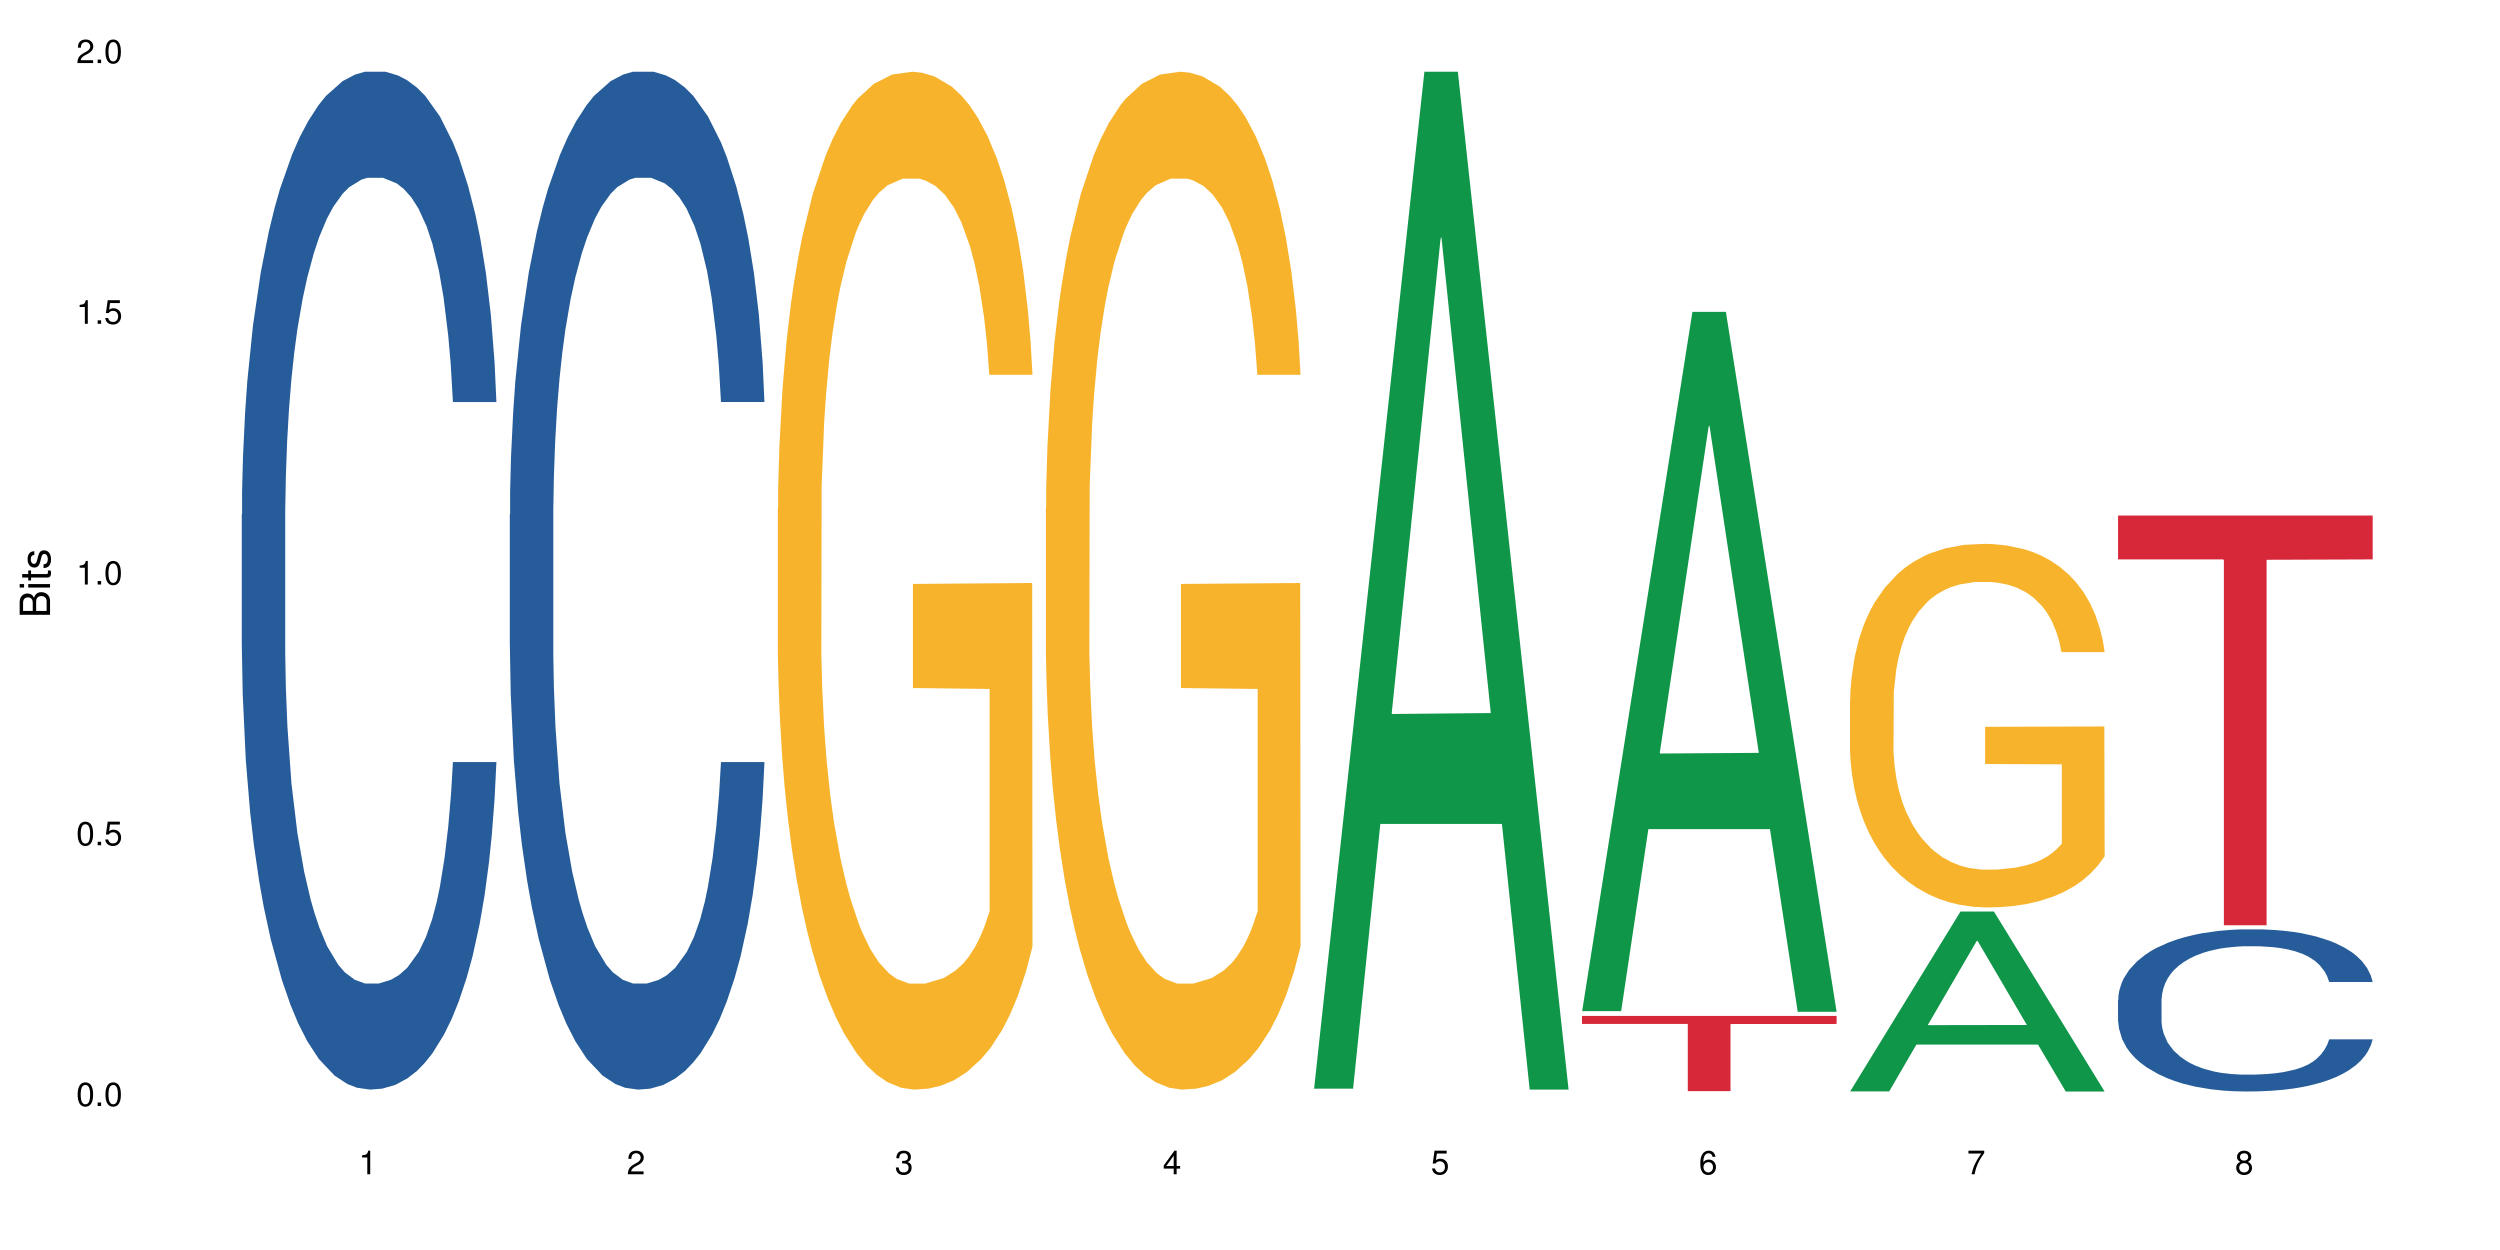 <?xml version="1.0" encoding="UTF-8"?>
<svg xmlns="http://www.w3.org/2000/svg" xmlns:xlink="http://www.w3.org/1999/xlink" width="720pt" height="360pt" viewBox="0 0 720 360" version="1.1">
<defs>
<g>
<symbol overflow="visible" id="glyph0-0">
<path style="stroke:none;" d=""/>
</symbol>
<symbol overflow="visible" id="glyph0-1">
<path style="stroke:none;" d="M 2.641 -6.797 C 2 -6.797 1.422 -6.531 1.078 -6.047 C 0.641 -5.453 0.406 -4.547 0.406 -3.297 C 0.406 -1 1.188 0.219 2.641 0.219 C 4.078 0.219 4.859 -1 4.859 -3.234 C 4.859 -4.562 4.656 -5.438 4.203 -6.047 C 3.844 -6.531 3.281 -6.797 2.641 -6.797 Z M 2.641 -6.047 C 3.547 -6.047 4 -5.125 4 -3.312 C 4 -1.375 3.562 -0.484 2.625 -0.484 C 1.734 -0.484 1.281 -1.422 1.281 -3.281 C 1.281 -5.141 1.734 -6.047 2.641 -6.047 Z M 2.641 -6.047 "/>
</symbol>
<symbol overflow="visible" id="glyph0-2">
<path style="stroke:none;" d="M 1.828 -1 L 0.828 -1 L 0.828 0 L 1.828 0 Z M 1.828 -1 "/>
</symbol>
<symbol overflow="visible" id="glyph0-3">
<path style="stroke:none;" d="M 4.562 -6.797 L 1.062 -6.797 L 0.547 -3.094 L 1.328 -3.094 C 1.719 -3.562 2.047 -3.734 2.578 -3.734 C 3.484 -3.734 4.062 -3.109 4.062 -2.094 C 4.062 -1.125 3.484 -0.531 2.578 -0.531 C 1.828 -0.531 1.375 -0.906 1.188 -1.672 L 0.328 -1.672 C 0.453 -1.109 0.547 -0.844 0.75 -0.594 C 1.125 -0.078 1.828 0.219 2.594 0.219 C 3.969 0.219 4.922 -0.781 4.922 -2.219 C 4.922 -3.562 4.031 -4.484 2.719 -4.484 C 2.25 -4.484 1.859 -4.359 1.469 -4.062 L 1.734 -5.969 L 4.562 -5.969 Z M 4.562 -6.797 "/>
</symbol>
<symbol overflow="visible" id="glyph0-4">
<path style="stroke:none;" d="M 2.484 -4.844 L 2.484 0 L 3.328 0 L 3.328 -6.797 L 2.766 -6.797 C 2.469 -5.75 2.281 -5.609 0.984 -5.453 L 0.984 -4.844 Z M 2.484 -4.844 "/>
</symbol>
<symbol overflow="visible" id="glyph0-5">
<path style="stroke:none;" d="M 4.859 -0.828 L 1.281 -0.828 C 1.359 -1.391 1.672 -1.75 2.5 -2.234 L 3.469 -2.75 C 4.406 -3.266 4.906 -3.969 4.906 -4.812 C 4.906 -5.375 4.672 -5.906 4.266 -6.266 C 3.859 -6.625 3.375 -6.797 2.719 -6.797 C 1.859 -6.797 1.219 -6.5 0.844 -5.922 C 0.609 -5.562 0.5 -5.125 0.484 -4.438 L 1.328 -4.438 C 1.359 -4.906 1.406 -5.188 1.531 -5.406 C 1.75 -5.812 2.188 -6.062 2.703 -6.062 C 3.469 -6.062 4.031 -5.516 4.031 -4.781 C 4.031 -4.25 3.719 -3.797 3.125 -3.438 L 2.234 -2.938 C 0.812 -2.141 0.406 -1.5 0.328 0 L 4.859 0 Z M 4.859 -0.828 "/>
</symbol>
<symbol overflow="visible" id="glyph0-6">
<path style="stroke:none;" d="M 2.125 -3.125 L 2.578 -3.125 C 3.516 -3.125 3.984 -2.703 3.984 -1.891 C 3.984 -1.031 3.469 -0.531 2.578 -0.531 C 1.656 -0.531 1.203 -0.984 1.156 -1.969 L 0.312 -1.969 C 0.344 -1.422 0.438 -1.078 0.609 -0.766 C 0.953 -0.109 1.625 0.219 2.547 0.219 C 3.953 0.219 4.859 -0.609 4.859 -1.906 C 4.859 -2.766 4.516 -3.25 3.703 -3.516 C 4.344 -3.766 4.656 -4.25 4.656 -4.938 C 4.656 -6.109 3.875 -6.797 2.578 -6.797 C 1.203 -6.797 0.484 -6.047 0.453 -4.609 L 1.297 -4.609 C 1.312 -5.016 1.344 -5.25 1.453 -5.453 C 1.641 -5.828 2.062 -6.062 2.594 -6.062 C 3.344 -6.062 3.797 -5.625 3.797 -4.906 C 3.797 -4.422 3.609 -4.141 3.25 -3.984 C 3.016 -3.891 2.719 -3.844 2.125 -3.844 Z M 2.125 -3.125 "/>
</symbol>
<symbol overflow="visible" id="glyph0-7">
<path style="stroke:none;" d="M 3.141 -1.625 L 3.141 0 L 3.984 0 L 3.984 -1.625 L 4.984 -1.625 L 4.984 -2.391 L 3.984 -2.391 L 3.984 -6.797 L 3.359 -6.797 L 0.266 -2.516 L 0.266 -1.625 Z M 3.141 -2.391 L 1 -2.391 L 3.141 -5.359 Z M 3.141 -2.391 "/>
</symbol>
<symbol overflow="visible" id="glyph0-8">
<path style="stroke:none;" d="M 4.781 -5.031 C 4.609 -6.141 3.891 -6.797 2.844 -6.797 C 2.094 -6.797 1.422 -6.438 1.031 -5.828 C 0.609 -5.172 0.406 -4.344 0.406 -3.094 C 0.406 -1.953 0.578 -1.234 0.984 -0.625 C 1.359 -0.078 1.953 0.219 2.703 0.219 C 3.984 0.219 4.922 -0.734 4.922 -2.078 C 4.922 -3.344 4.062 -4.234 2.844 -4.234 C 2.172 -4.234 1.641 -3.969 1.281 -3.469 C 1.281 -5.125 1.828 -6.047 2.797 -6.047 C 3.391 -6.047 3.797 -5.672 3.938 -5.031 Z M 2.734 -3.484 C 3.547 -3.484 4.062 -2.922 4.062 -2 C 4.062 -1.156 3.484 -0.531 2.703 -0.531 C 1.922 -0.531 1.328 -1.188 1.328 -2.047 C 1.328 -2.891 1.906 -3.484 2.734 -3.484 Z M 2.734 -3.484 "/>
</symbol>
<symbol overflow="visible" id="glyph0-9">
<path style="stroke:none;" d="M 4.984 -6.797 L 0.438 -6.797 L 0.438 -5.969 L 4.109 -5.969 C 2.5 -3.656 1.828 -2.234 1.328 0 L 2.219 0 C 2.594 -2.172 3.453 -4.047 4.984 -6.094 Z M 4.984 -6.797 "/>
</symbol>
<symbol overflow="visible" id="glyph0-10">
<path style="stroke:none;" d="M 3.75 -3.578 C 4.453 -4 4.688 -4.344 4.688 -4.984 C 4.688 -6.047 3.844 -6.797 2.641 -6.797 C 1.438 -6.797 0.594 -6.047 0.594 -4.984 C 0.594 -4.359 0.828 -4.016 1.516 -3.578 C 0.734 -3.203 0.359 -2.641 0.359 -1.891 C 0.359 -0.641 1.297 0.219 2.641 0.219 C 3.984 0.219 4.922 -0.641 4.922 -1.875 C 4.922 -2.641 4.531 -3.203 3.75 -3.578 Z M 2.641 -6.047 C 3.359 -6.047 3.812 -5.625 3.812 -4.969 C 3.812 -4.344 3.344 -3.922 2.641 -3.922 C 1.922 -3.922 1.453 -4.344 1.453 -4.984 C 1.453 -5.625 1.922 -6.047 2.641 -6.047 Z M 2.641 -3.203 C 3.484 -3.203 4.062 -2.672 4.062 -1.875 C 4.062 -1.062 3.484 -0.531 2.625 -0.531 C 1.797 -0.531 1.219 -1.078 1.219 -1.875 C 1.219 -2.672 1.797 -3.203 2.641 -3.203 Z M 2.641 -3.203 "/>
</symbol>
<symbol overflow="visible" id="glyph1-0">
<path style="stroke:none;" d=""/>
</symbol>
<symbol overflow="visible" id="glyph1-1">
<path style="stroke:none;" d="M 0 -0.953 L 0 -4.891 C 0 -5.719 -0.234 -6.344 -0.734 -6.797 C -1.188 -7.234 -1.812 -7.469 -2.5 -7.469 C -3.547 -7.469 -4.188 -7 -4.625 -5.875 C -4.984 -6.672 -5.641 -7.094 -6.531 -7.094 C -7.156 -7.094 -7.734 -6.859 -8.141 -6.391 C -8.562 -5.938 -8.75 -5.344 -8.75 -4.5 L -8.75 -0.953 Z M -4.984 -2.062 L -7.766 -2.062 L -7.766 -4.219 C -7.766 -4.844 -7.688 -5.203 -7.453 -5.5 C -7.219 -5.812 -6.859 -5.969 -6.375 -5.969 C -5.906 -5.969 -5.531 -5.812 -5.297 -5.5 C -5.062 -5.203 -4.984 -4.844 -4.984 -4.219 Z M -0.984 -2.062 L -4 -2.062 L -4 -4.781 C -4 -5.328 -3.859 -5.688 -3.578 -5.953 C -3.297 -6.219 -2.922 -6.359 -2.484 -6.359 C -2.062 -6.359 -1.688 -6.219 -1.406 -5.953 C -1.109 -5.688 -0.984 -5.328 -0.984 -4.781 Z M -0.984 -2.062 "/>
</symbol>
<symbol overflow="visible" id="glyph1-2">
<path style="stroke:none;" d="M -6.281 -1.797 L -6.281 -0.797 L 0 -0.797 L 0 -1.797 Z M -8.75 -1.797 L -8.75 -0.797 L -7.484 -0.797 L -7.484 -1.797 Z M -8.75 -1.797 "/>
</symbol>
<symbol overflow="visible" id="glyph1-3">
<path style="stroke:none;" d="M -6.281 -3.047 L -6.281 -2.016 L -8.016 -2.016 L -8.016 -1.016 L -6.281 -1.016 L -6.281 -0.172 L -5.469 -0.172 L -5.469 -1.016 L -0.719 -1.016 C -0.078 -1.016 0.281 -1.453 0.281 -2.234 C 0.281 -2.469 0.25 -2.719 0.188 -3.047 L -0.641 -3.047 C -0.609 -2.922 -0.594 -2.766 -0.594 -2.562 C -0.594 -2.141 -0.719 -2.016 -1.156 -2.016 L -5.469 -2.016 L -5.469 -3.047 Z M -6.281 -3.047 "/>
</symbol>
<symbol overflow="visible" id="glyph1-4">
<path style="stroke:none;" d="M -4.531 -5.25 C -5.766 -5.25 -6.469 -4.422 -6.469 -2.969 C -6.469 -1.516 -5.719 -0.562 -4.547 -0.562 C -3.562 -0.562 -3.094 -1.062 -2.734 -2.562 L -2.516 -3.484 C -2.344 -4.188 -2.094 -4.469 -1.625 -4.469 C -1.047 -4.469 -0.641 -3.875 -0.641 -3 C -0.641 -2.453 -0.797 -2 -1.062 -1.75 C -1.25 -1.594 -1.422 -1.531 -1.875 -1.469 L -1.875 -0.406 C -0.422 -0.453 0.281 -1.266 0.281 -2.922 C 0.281 -4.5 -0.5 -5.516 -1.719 -5.516 C -2.656 -5.516 -3.172 -4.984 -3.469 -3.734 L -3.703 -2.766 C -3.891 -1.953 -4.156 -1.609 -4.594 -1.609 C -5.172 -1.609 -5.547 -2.125 -5.547 -2.938 C -5.547 -3.75 -5.203 -4.172 -4.531 -4.203 Z M -4.531 -5.25 "/>
</symbol>
</g>
</defs>
<g id="surface101196">
<rect x="0" y="0" width="720" height="360" style="fill:rgb(100%,100%,100%);fill-opacity:1;stroke:none;"/>
<path style=" stroke:none;fill-rule:nonzero;fill:rgb(14.51%,36.078%,60%);fill-opacity:1;" d="M 69.629 148.211 L 69.719 147.941 L 69.719 141.512 L 69.988 131.328 L 70.613 118.469 L 71.238 109.625 L 72.848 93.816 L 75.086 78.543 L 77.41 66.754 L 79.109 59.789 L 80.629 54.43 L 84.117 44.516 L 86.355 39.422 L 88.77 34.867 L 91.719 30.312 L 93.867 27.633 L 98.695 23.348 L 102.273 21.473 L 105.047 20.668 L 111.039 20.668 L 114.613 21.738 L 117.207 23.078 L 120.07 25.223 L 122.484 27.633 L 126.688 33.527 L 130.445 41.031 L 132.145 45.32 L 134.828 53.625 L 136.883 61.664 L 138.316 68.629 L 139.926 78.543 L 141.355 90.602 L 142.43 104.266 L 142.965 115.789 L 130.445 115.789 L 129.82 105.07 L 129.102 96.766 L 127.762 85.777 L 126.422 78.008 L 124.543 70.238 L 122.844 65.148 L 120.516 60.055 L 118.461 56.84 L 116.312 54.43 L 114.258 52.82 L 110.32 51.215 L 105.762 51.215 L 104.062 51.75 L 100.574 53.895 L 98.695 55.77 L 96.012 59.52 L 94.133 63.004 L 91.898 68.363 L 90.379 72.918 L 88.5 79.883 L 87.16 86.047 L 85.637 94.891 L 84.742 101.586 L 83.938 109.09 L 83.223 117.934 L 82.688 127.312 L 82.328 137.227 L 82.148 146.871 L 82.148 188.402 L 82.328 198.051 L 82.777 209.305 L 83.938 225.648 L 85.637 239.848 L 87.605 251.102 L 89.484 259.141 L 90.559 262.891 L 91.988 267.18 L 94.223 272.539 L 97.445 277.898 L 99.32 280.043 L 102.184 282.184 L 105.137 283.258 L 109.07 283.258 L 112.559 282.184 L 114.883 280.844 L 117.297 278.703 L 120.605 274.145 L 122.664 269.859 L 124.453 264.77 L 125.793 259.676 L 126.688 255.391 L 128.031 247.082 L 129.102 237.973 L 129.906 228.594 L 130.445 219.484 L 142.965 219.484 L 142.43 230.203 L 141.625 240.652 L 140.82 248.422 L 139.566 257.801 L 138.137 266.109 L 136.078 275.484 L 134.379 281.648 L 132.145 288.348 L 130.086 293.438 L 127.852 297.992 L 124.543 303.352 L 122.395 306.031 L 120.07 308.445 L 117.297 310.586 L 113.809 312.465 L 110.055 313.535 L 106.566 313.801 L 102.809 313.266 L 100.035 312.195 L 96.371 309.785 L 91.809 304.961 L 88.5 299.871 L 85.906 294.777 L 83.672 289.418 L 81.168 282.184 L 77.945 270.395 L 75.98 261.285 L 74.637 253.781 L 73.117 243.332 L 72.043 233.953 L 70.793 218.949 L 69.898 199.926 L 69.629 185.188 Z M 69.629 148.211 "/>
<path style=" stroke:none;fill-rule:nonzero;fill:rgb(14.51%,36.078%,60%);fill-opacity:1;" d="M 146.824 148.207 L 146.914 147.941 L 146.914 141.508 L 147.184 131.328 L 147.809 118.465 L 148.434 109.625 L 150.043 93.812 L 152.281 78.539 L 154.605 66.75 L 156.305 59.785 L 157.824 54.426 L 161.312 44.512 L 163.551 39.418 L 165.965 34.863 L 168.914 30.309 L 171.062 27.629 L 175.891 23.344 L 179.469 21.469 L 182.242 20.664 L 188.234 20.664 L 191.812 21.734 L 194.406 23.074 L 197.266 25.219 L 199.68 27.629 L 203.883 33.523 L 207.641 41.027 L 209.34 45.316 L 212.023 53.621 L 214.078 61.66 L 215.512 68.625 L 217.121 78.539 L 218.551 90.598 L 219.625 104.266 L 220.16 115.785 L 207.641 115.785 L 207.016 105.066 L 206.301 96.762 L 204.957 85.777 L 203.617 78.004 L 201.738 70.234 L 200.039 65.145 L 197.715 60.051 L 195.656 56.836 L 193.512 54.426 L 191.453 52.816 L 187.52 51.211 L 182.957 51.211 L 181.258 51.746 L 177.77 53.891 L 175.891 55.766 L 173.207 59.516 L 171.332 63 L 169.094 68.359 L 167.574 72.914 L 165.695 79.879 L 164.355 86.043 L 162.836 94.887 L 161.941 101.586 L 161.137 109.086 L 160.418 117.93 L 159.883 127.309 L 159.523 137.223 L 159.348 146.867 L 159.348 188.402 L 159.523 198.047 L 159.973 209.301 L 161.137 225.648 L 162.836 239.848 L 164.801 251.102 L 166.68 259.141 L 167.754 262.891 L 169.184 267.18 L 171.418 272.539 L 174.641 277.898 L 176.516 280.043 L 179.379 282.184 L 182.332 283.258 L 186.266 283.258 L 189.754 282.184 L 192.078 280.844 L 194.492 278.703 L 197.805 274.145 L 199.859 269.859 L 201.648 264.77 L 202.988 259.676 L 203.883 255.391 L 205.227 247.082 L 206.301 237.973 L 207.105 228.594 L 207.641 219.484 L 220.16 219.484 L 219.625 230.203 L 218.82 240.652 L 218.016 248.422 L 216.762 257.801 L 215.332 266.109 L 213.273 275.484 L 211.574 281.648 L 209.34 288.348 L 207.281 293.438 L 205.047 297.996 L 201.738 303.352 L 199.59 306.031 L 197.266 308.445 L 194.492 310.59 L 191.004 312.465 L 187.25 313.535 L 183.762 313.805 L 180.004 313.27 L 177.234 312.195 L 173.566 309.785 L 169.004 304.961 L 165.695 299.871 L 163.102 294.777 L 160.867 289.418 L 158.363 282.184 L 155.145 270.395 L 153.176 261.285 L 151.832 253.781 L 150.312 243.332 L 149.238 233.953 L 147.988 218.949 L 147.094 199.922 L 146.824 185.188 Z M 146.824 148.207 "/>
<path style=" stroke:none;fill-rule:nonzero;fill:rgb(96.863%,70.196%,16.863%);fill-opacity:1;" d="M 224.02 146.219 L 224.109 145.949 L 224.109 140.598 L 224.469 128.551 L 225.363 111.953 L 226.523 98.297 L 227.777 87.59 L 228.582 81.969 L 229.926 73.938 L 231.086 68.047 L 234.039 56 L 237.793 44.758 L 239.852 39.938 L 242.176 35.387 L 245.484 30.301 L 247.004 28.426 L 251.656 24.145 L 256.934 21.465 L 262.746 20.664 L 265.43 20.93 L 269.098 22 L 274.105 24.945 L 276.965 27.625 L 279.203 30.301 L 281.527 33.781 L 284.391 39.137 L 287.074 45.559 L 289.219 51.984 L 291.367 60.016 L 293.152 68.582 L 294.676 77.953 L 296.016 89.195 L 296.82 98.566 L 297.355 107.938 L 284.926 107.938 L 284.211 98.566 L 283.406 91.34 L 282.062 82.504 L 280.723 76.078 L 279.383 70.992 L 276.875 64.031 L 274.73 59.75 L 272.047 56 L 269.453 53.59 L 266.504 51.984 L 264.715 51.449 L 259.973 51.449 L 255.68 53.324 L 253.176 55.465 L 251.387 57.605 L 248.883 61.621 L 247.363 64.836 L 246.469 66.977 L 243.785 75.277 L 241.996 82.77 L 241.016 87.859 L 239.762 95.891 L 238.867 103.117 L 237.883 113.824 L 237.348 121.855 L 236.633 140.062 L 236.543 188.25 L 236.809 198.422 L 237.348 209.398 L 238.062 219.035 L 239.137 229.207 L 240.207 236.973 L 242.086 247.41 L 243.695 254.371 L 244.949 258.922 L 247.363 266.152 L 248.348 268.562 L 250.672 273.379 L 253.086 277.129 L 256.039 280.34 L 258.273 281.945 L 261.852 283.285 L 266.414 283.285 L 271.777 281.68 L 275.176 279.535 L 277.504 277.395 L 279.023 275.52 L 280.902 272.578 L 282.242 269.898 L 283.496 266.953 L 285.016 262.402 L 285.016 198.422 L 262.926 198.152 L 262.926 168.172 L 297.27 167.902 L 297.355 272.578 L 295.48 279.805 L 293.152 286.766 L 290.918 292.121 L 288.594 296.672 L 285.285 301.758 L 282.602 304.969 L 278.488 308.719 L 274.73 311.125 L 270.797 312.734 L 267.309 313.535 L 263.195 313.805 L 259.527 313.27 L 255.59 311.66 L 252.461 309.52 L 249.598 306.844 L 246.738 303.363 L 243.16 297.742 L 240.836 293.191 L 238.422 287.566 L 236.004 280.875 L 233.859 273.648 L 232.43 268.027 L 230.996 261.602 L 229.477 253.57 L 228.047 244.469 L 226.973 236.168 L 225.988 226.797 L 225.273 217.965 L 224.559 205.918 L 224.199 196.281 L 224.02 187.98 Z M 224.02 146.219 "/>
<path style=" stroke:none;fill-rule:nonzero;fill:rgb(96.863%,70.196%,16.863%);fill-opacity:1;" d="M 301.219 146.219 L 301.305 145.949 L 301.305 140.598 L 301.664 128.551 L 302.559 111.953 L 303.723 98.297 L 304.973 87.59 L 305.777 81.969 L 307.121 73.938 L 308.281 68.047 L 311.234 56 L 314.988 44.758 L 317.047 39.938 L 319.371 35.387 L 322.68 30.301 L 324.203 28.426 L 328.852 24.145 L 334.129 21.465 L 339.941 20.664 L 342.625 20.93 L 346.293 22 L 351.301 24.945 L 354.164 27.625 L 356.398 30.301 L 358.723 33.781 L 361.586 39.137 L 364.27 45.559 L 366.414 51.984 L 368.562 60.016 L 370.352 68.582 L 371.871 77.953 L 373.211 89.195 L 374.016 98.566 L 374.555 107.938 L 362.121 107.938 L 361.406 98.566 L 360.602 91.34 L 359.262 82.504 L 357.918 76.078 L 356.578 70.992 L 354.074 64.031 L 351.926 59.75 L 349.242 56 L 346.648 53.59 L 343.699 51.984 L 341.91 51.449 L 337.168 51.449 L 332.875 53.324 L 330.371 55.465 L 328.586 57.605 L 326.078 61.621 L 324.559 64.836 L 323.664 66.977 L 320.98 75.277 L 319.195 82.77 L 318.211 87.859 L 316.957 95.891 L 316.062 103.117 L 315.078 113.824 L 314.543 121.855 L 313.828 140.062 L 313.738 188.25 L 314.008 198.422 L 314.543 209.398 L 315.258 219.035 L 316.332 229.207 L 317.406 236.973 L 319.281 247.41 L 320.895 254.371 L 322.145 258.922 L 324.559 266.152 L 325.543 268.562 L 327.867 273.379 L 330.285 277.129 L 333.234 280.34 L 335.469 281.945 L 339.047 283.285 L 343.609 283.285 L 348.977 281.68 L 352.375 279.535 L 354.699 277.395 L 356.219 275.52 L 358.098 272.578 L 359.438 269.898 L 360.691 266.953 L 362.211 262.402 L 362.211 198.422 L 340.121 198.152 L 340.121 168.172 L 374.465 167.902 L 374.555 272.578 L 372.676 279.805 L 370.352 286.766 L 368.113 292.121 L 365.789 296.672 L 362.48 301.758 L 359.797 304.969 L 355.684 308.719 L 351.926 311.125 L 347.992 312.734 L 344.504 313.535 L 340.391 313.805 L 336.723 313.27 L 332.789 311.66 L 329.656 309.52 L 326.797 306.844 L 323.934 303.363 L 320.355 297.742 L 318.031 293.191 L 315.617 287.566 L 313.203 280.875 L 311.055 273.648 L 309.625 268.027 L 308.191 261.602 L 306.672 253.57 L 305.242 244.469 L 304.168 236.168 L 303.184 226.797 L 302.469 217.965 L 301.754 205.918 L 301.395 196.281 L 301.219 187.98 Z M 301.219 146.219 "/>
<path style=" stroke:none;fill-rule:nonzero;fill:rgb(6.275%,58.824%,28.235%);fill-opacity:1;" d="M 378.414 313.527 L 378.492 313.254 L 410.223 20.664 L 419.859 20.664 L 451.75 313.805 L 440.547 313.805 L 432.555 237.285 L 397.531 237.285 L 389.695 313.527 L 378.414 313.527 L 400.898 205.629 L 429.34 205.355 L 415.16 68.555 L 415.004 68.281 L 414.848 69.105 L 400.82 205.355 L 400.898 205.629 Z M 378.414 313.527 "/>
<path style=" stroke:none;fill-rule:nonzero;fill:rgb(6.275%,58.824%,28.235%);fill-opacity:1;" d="M 455.609 291.215 L 455.688 291.027 L 487.418 89.809 L 497.055 89.809 L 528.945 291.406 L 517.742 291.406 L 509.75 238.781 L 474.727 238.781 L 466.891 291.215 L 455.609 291.215 L 478.094 217.012 L 506.535 216.824 L 492.355 122.746 L 492.199 122.559 L 492.043 123.125 L 478.016 216.824 L 478.094 217.012 Z M 455.609 291.215 "/>
<path style=" stroke:none;fill-rule:nonzero;fill:rgb(83.922%,15.686%,22.353%);fill-opacity:1;" d="M 455.609 292.586 L 528.945 292.586 L 528.945 294.902 L 498.383 294.922 L 498.383 314.238 L 486.086 314.238 L 486.086 294.945 L 485.906 294.902 L 455.609 294.902 Z M 455.609 292.586 "/>
<path style=" stroke:none;fill-rule:nonzero;fill:rgb(6.275%,58.824%,28.235%);fill-opacity:1;" d="M 532.805 314.32 L 532.883 314.273 L 564.617 262.523 L 574.254 262.523 L 606.141 314.371 L 594.938 314.371 L 586.945 300.836 L 551.922 300.836 L 544.086 314.32 L 532.805 314.32 L 555.293 295.238 L 583.734 295.191 L 569.551 270.996 L 569.395 270.945 L 569.238 271.094 L 555.215 295.191 L 555.293 295.238 Z M 532.805 314.32 "/>
<path style=" stroke:none;fill-rule:nonzero;fill:rgb(96.863%,70.196%,16.863%);fill-opacity:1;" d="M 532.805 201.477 L 532.895 201.383 L 532.895 199.469 L 533.254 195.168 L 534.145 189.238 L 535.309 184.359 L 536.562 180.535 L 537.367 178.527 L 538.707 175.656 L 539.871 173.555 L 542.82 169.25 L 546.578 165.234 L 548.637 163.512 L 550.961 161.887 L 554.27 160.07 L 555.789 159.402 L 560.441 157.871 L 565.715 156.914 L 571.531 156.629 L 574.215 156.723 L 577.879 157.105 L 582.887 158.156 L 585.75 159.113 L 587.984 160.07 L 590.312 161.312 L 593.172 163.227 L 595.855 165.52 L 598.004 167.816 L 600.148 170.684 L 601.938 173.746 L 603.457 177.094 L 604.801 181.109 L 605.605 184.457 L 606.141 187.805 L 593.711 187.805 L 592.996 184.457 L 592.188 181.875 L 590.848 178.719 L 589.508 176.422 L 588.164 174.605 L 585.66 172.121 L 583.516 170.59 L 580.832 169.25 L 578.238 168.391 L 575.285 167.816 L 573.496 167.625 L 568.758 167.625 L 564.465 168.293 L 561.961 169.059 L 560.172 169.824 L 557.668 171.258 L 556.148 172.406 L 555.254 173.172 L 552.57 176.137 L 550.781 178.812 L 549.797 180.629 L 548.547 183.5 L 547.652 186.082 L 546.668 189.906 L 546.129 192.777 L 545.414 199.277 L 545.324 216.492 L 545.594 220.125 L 546.129 224.047 L 546.848 227.488 L 547.918 231.125 L 548.992 233.898 L 550.871 237.625 L 552.48 240.113 L 553.734 241.738 L 556.148 244.32 L 557.133 245.18 L 559.457 246.902 L 561.871 248.242 L 564.824 249.391 L 567.059 249.965 L 570.637 250.441 L 575.195 250.441 L 580.562 249.867 L 583.961 249.102 L 586.285 248.336 L 587.809 247.668 L 589.684 246.617 L 591.027 245.66 L 592.277 244.609 L 593.801 242.98 L 593.801 220.125 L 571.707 220.031 L 571.707 209.32 L 606.051 209.223 L 606.141 246.617 L 604.262 249.199 L 601.938 251.684 L 599.703 253.598 L 597.375 255.223 L 594.066 257.039 L 591.383 258.188 L 587.27 259.527 L 583.516 260.387 L 579.578 260.961 L 576.09 261.246 L 571.977 261.344 L 568.309 261.152 L 564.375 260.578 L 561.246 259.812 L 558.383 258.855 L 555.52 257.613 L 551.945 255.605 L 549.617 253.98 L 547.203 251.973 L 544.789 249.582 L 542.645 247 L 541.211 244.988 L 539.781 242.695 L 538.262 239.824 L 536.828 236.574 L 535.758 233.609 L 534.773 230.262 L 534.059 227.105 L 533.34 222.805 L 532.984 219.359 L 532.805 216.398 Z M 532.805 201.477 "/>
<path style=" stroke:none;fill-rule:nonzero;fill:rgb(14.51%,36.078%,60%);fill-opacity:1;" d="M 610 287.977 L 610.09 287.934 L 610.09 286.91 L 610.359 285.289 L 610.984 283.238 L 611.609 281.832 L 613.219 279.312 L 615.457 276.879 L 617.781 275.004 L 619.48 273.891 L 621 273.039 L 624.488 271.461 L 626.727 270.648 L 629.141 269.922 L 632.09 269.199 L 634.238 268.77 L 639.066 268.09 L 642.645 267.789 L 645.418 267.66 L 651.41 267.66 L 654.988 267.832 L 657.578 268.047 L 660.441 268.387 L 662.855 268.77 L 667.059 269.711 L 670.816 270.906 L 672.516 271.586 L 675.199 272.91 L 677.254 274.191 L 678.688 275.301 L 680.297 276.879 L 681.727 278.801 L 682.801 280.977 L 683.336 282.812 L 670.816 282.812 L 670.191 281.105 L 669.477 279.781 L 668.133 278.031 L 666.793 276.793 L 664.914 275.559 L 663.215 274.746 L 660.891 273.934 L 658.832 273.422 L 656.688 273.039 L 654.629 272.781 L 650.695 272.527 L 646.133 272.527 L 644.434 272.613 L 640.945 272.953 L 639.066 273.254 L 636.383 273.852 L 634.508 274.406 L 632.27 275.258 L 630.75 275.984 L 628.871 277.094 L 627.531 278.074 L 626.008 279.484 L 625.117 280.551 L 624.309 281.746 L 623.594 283.156 L 623.059 284.648 L 622.699 286.227 L 622.523 287.766 L 622.523 294.379 L 622.699 295.918 L 623.148 297.707 L 624.309 300.312 L 626.008 302.574 L 627.977 304.367 L 629.855 305.648 L 630.93 306.246 L 632.359 306.93 L 634.594 307.781 L 637.816 308.637 L 639.691 308.977 L 642.555 309.316 L 645.508 309.488 L 649.441 309.488 L 652.93 309.316 L 655.254 309.105 L 657.668 308.762 L 660.977 308.039 L 663.035 307.355 L 664.824 306.543 L 666.164 305.734 L 667.059 305.051 L 668.402 303.727 L 669.477 302.277 L 670.281 300.781 L 670.816 299.332 L 683.336 299.332 L 682.801 301.039 L 681.996 302.703 L 681.191 303.941 L 679.938 305.434 L 678.508 306.758 L 676.449 308.25 L 674.75 309.234 L 672.516 310.301 L 670.457 311.109 L 668.223 311.836 L 664.914 312.691 L 662.766 313.117 L 660.441 313.5 L 657.668 313.844 L 654.18 314.141 L 650.426 314.312 L 646.938 314.355 L 643.18 314.27 L 640.41 314.098 L 636.742 313.715 L 632.18 312.945 L 628.871 312.137 L 626.277 311.324 L 624.043 310.469 L 621.539 309.316 L 618.316 307.441 L 616.352 305.988 L 615.008 304.793 L 613.488 303.129 L 612.414 301.637 L 611.164 299.246 L 610.27 296.215 L 610 293.867 Z M 610 287.977 "/>
<path style=" stroke:none;fill-rule:nonzero;fill:rgb(83.922%,15.686%,22.353%);fill-opacity:1;" d="M 610 148.477 L 683.336 148.477 L 683.336 161.109 L 652.773 161.219 L 652.773 266.48 L 640.477 266.48 L 640.477 161.332 L 640.297 161.109 L 610 161.109 Z M 610 148.477 "/>
<g style="fill:rgb(0%,0%,0%);fill-opacity:1;">
  <use xlink:href="#glyph0-1" x="21.957" y="318.519"/>
  <use xlink:href="#glyph0-2" x="27.291" y="318.519"/>
  <use xlink:href="#glyph0-1" x="29.958" y="318.519"/>
</g>
<g style="fill:rgb(0%,0%,0%);fill-opacity:1;">
  <use xlink:href="#glyph0-1" x="21.957" y="243.433"/>
  <use xlink:href="#glyph0-2" x="27.291" y="243.433"/>
  <use xlink:href="#glyph0-3" x="29.958" y="243.433"/>
</g>
<g style="fill:rgb(0%,0%,0%);fill-opacity:1;">
  <use xlink:href="#glyph0-4" x="21.957" y="168.343"/>
  <use xlink:href="#glyph0-2" x="27.291" y="168.343"/>
  <use xlink:href="#glyph0-1" x="29.958" y="168.343"/>
</g>
<g style="fill:rgb(0%,0%,0%);fill-opacity:1;">
  <use xlink:href="#glyph0-4" x="21.957" y="93.257"/>
  <use xlink:href="#glyph0-2" x="27.291" y="93.257"/>
  <use xlink:href="#glyph0-3" x="29.958" y="93.257"/>
</g>
<g style="fill:rgb(0%,0%,0%);fill-opacity:1;">
  <use xlink:href="#glyph0-5" x="21.957" y="18.171"/>
  <use xlink:href="#glyph0-2" x="27.291" y="18.171"/>
  <use xlink:href="#glyph0-1" x="29.958" y="18.171"/>
</g>
<g style="fill:rgb(0%,0%,0%);fill-opacity:1;">
  <use xlink:href="#glyph0-4" x="103.297" y="338.19"/>
</g>
<g style="fill:rgb(0%,0%,0%);fill-opacity:1;">
  <use xlink:href="#glyph0-5" x="180.492" y="338.19"/>
</g>
<g style="fill:rgb(0%,0%,0%);fill-opacity:1;">
  <use xlink:href="#glyph0-6" x="257.688" y="338.19"/>
</g>
<g style="fill:rgb(0%,0%,0%);fill-opacity:1;">
  <use xlink:href="#glyph0-7" x="334.887" y="338.19"/>
</g>
<g style="fill:rgb(0%,0%,0%);fill-opacity:1;">
  <use xlink:href="#glyph0-3" x="412.082" y="338.19"/>
</g>
<g style="fill:rgb(0%,0%,0%);fill-opacity:1;">
  <use xlink:href="#glyph0-8" x="489.277" y="338.19"/>
</g>
<g style="fill:rgb(0%,0%,0%);fill-opacity:1;">
  <use xlink:href="#glyph0-9" x="566.473" y="338.19"/>
</g>
<g style="fill:rgb(0%,0%,0%);fill-opacity:1;">
  <use xlink:href="#glyph0-10" x="643.668" y="338.19"/>
</g>
<g style="fill:rgb(0%,0%,0%);fill-opacity:1;">
  <use xlink:href="#glyph1-1" x="14.412" y="178.016"/>
  <use xlink:href="#glyph1-2" x="14.412" y="170.012"/>
  <use xlink:href="#glyph1-3" x="14.412" y="167.348"/>
  <use xlink:href="#glyph1-4" x="14.412" y="164.012"/>
</g>
</g>
</svg>
